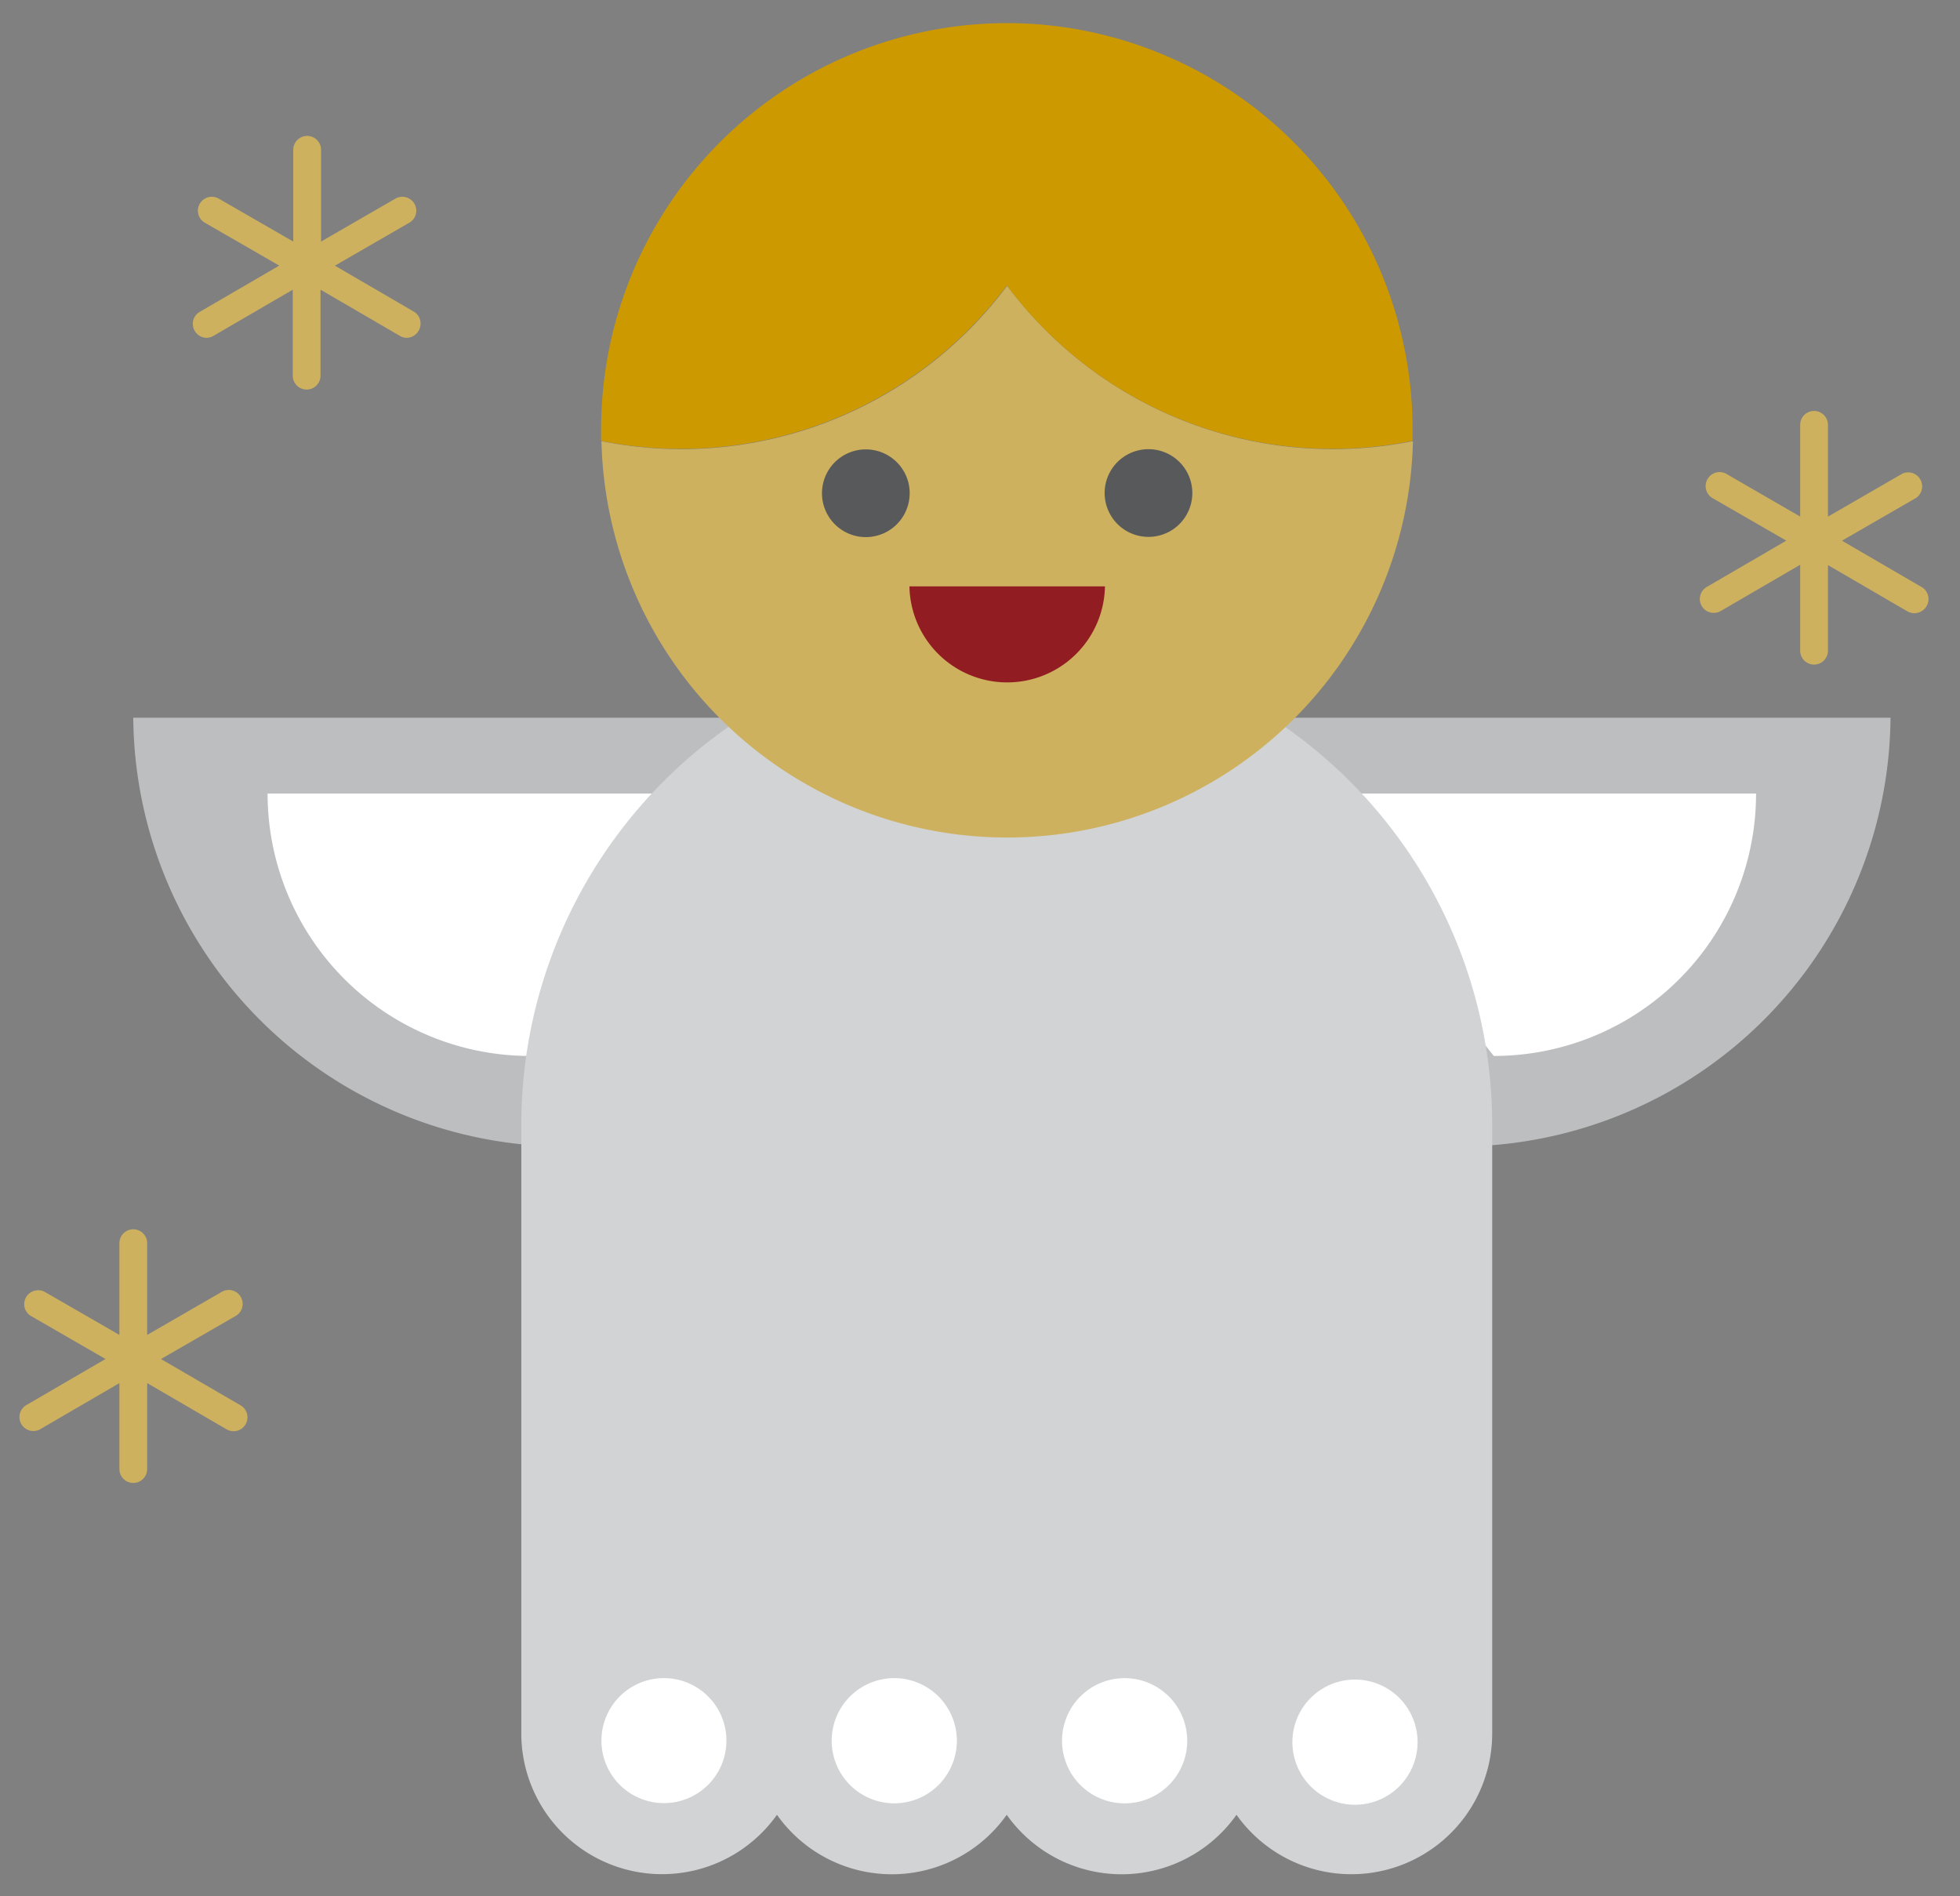<svg xmlns="http://www.w3.org/2000/svg" width="61" height="59" fill="none" viewBox="0 0 61 59"><rect x="0" y="0" width="61" height="59" fill="#808080" stroke="none"/><path fill="#BCBEC0" d="M4.147 22.334a13.46 13.46 0 0026.919 0H4.146z"/><path fill="#fff" d="M22.978 24.693H8.328a8.167 8.167 0 008.166 8.166l6.484-8.166z"/><path fill="#BCBEC0" d="M58.838 22.334a13.46 13.46 0 01-26.919 0h26.919z"/><path fill="#fff" d="M40.003 24.693h14.65a8.162 8.162 0 01-8.162 8.166l-6.488-8.166z"/><path fill="#D1D3D4" d="M31.346 19.882a15.123 15.123 0 00-15.122 15.123v18.947a4.382 4.382 0 007.957 2.52 4.379 4.379 0 007.151 0 4.379 4.379 0 007.151 0 4.382 4.382 0 007.958-2.52V34.976a15.123 15.123 0 00-15.095-15.094z"/><path fill="#CEB15F" d="M31.346 8.893a12.642 12.642 0 01-12.627 4.835 12.631 12.631 0 0025.255 0 12.641 12.641 0 01-12.627-4.835z"/><path fill="#C90" d="M31.346.72a12.639 12.639 0 00-12.638 12.638v.36a12.641 12.641 0 0012.628-4.836 12.641 12.641 0 0012.627 4.836v-.36A12.642 12.642 0 0031.346.719z"/><path fill="#58595B" d="M28.311 15.338a1.364 1.364 0 11-2.729.022 1.364 1.364 0 012.73-.022zM37.108 15.338a1.364 1.364 0 11-2.729.008 1.364 1.364 0 012.729-.008z"/><path fill="#911D22" d="M28.304 18.247a3.043 3.043 0 006.085 0h-6.085z"/><path fill="#fff" d="M22.608 54.164a1.944 1.944 0 11-3.89 0 1.944 1.944 0 013.89 0zM29.78 54.164a1.948 1.948 0 11-3.896.007 1.948 1.948 0 013.896-.007zM36.95 54.164a1.948 1.948 0 11-3.897.008 1.948 1.948 0 013.896-.008zM44.118 54.164a1.948 1.948 0 11-3.895.008 1.948 1.948 0 013.895-.008z"/><path fill="#CEB15F" d="M12.896 9.707l-2.473-1.44 2.315-1.337a.43.43 0 00.047-.717.432.432 0 00-.48-.032L9.992 7.517V4.662a.432.432 0 10-.865 0v2.855L6.808 6.181a.432.432 0 00-.432.75L8.69 8.265l-2.474 1.44a.428.428 0 00-.155.591.425.425 0 00.36.216c.076 0 .15-.02.216-.057l2.474-1.44v2.675a.432.432 0 10.864 0V9.014l2.474 1.44c.065.039.14.059.216.058a.43.43 0 00.36-.216.435.435 0 00-.13-.59zM59.8 18.265l-2.474-1.44 2.315-1.336a.436.436 0 00-.432-.752l-2.319 1.34V13.22a.432.432 0 00-.864 0v2.855l-2.316-1.34a.435.435 0 00-.432.753l2.316 1.336-2.474 1.44a.432.432 0 10.432.75l2.474-1.44v2.674a.432.432 0 10.864 0v-2.664l2.474 1.44c.066.036.14.056.216.058a.442.442 0 00.426-.55.43.43 0 00-.207-.268zM7.485 43.73L5.01 42.29l2.319-1.337a.433.433 0 10-.436-.748L4.58 41.54v-2.855a.432.432 0 10-.864 0v2.855l-2.316-1.335a.434.434 0 00-.633.486.432.432 0 00.201.262l2.316 1.336-2.474 1.44a.433.433 0 00.432.75l2.474-1.44v2.675a.432.432 0 00.864 0v-2.676l2.473 1.44a.432.432 0 10.433-.748z"/></svg>